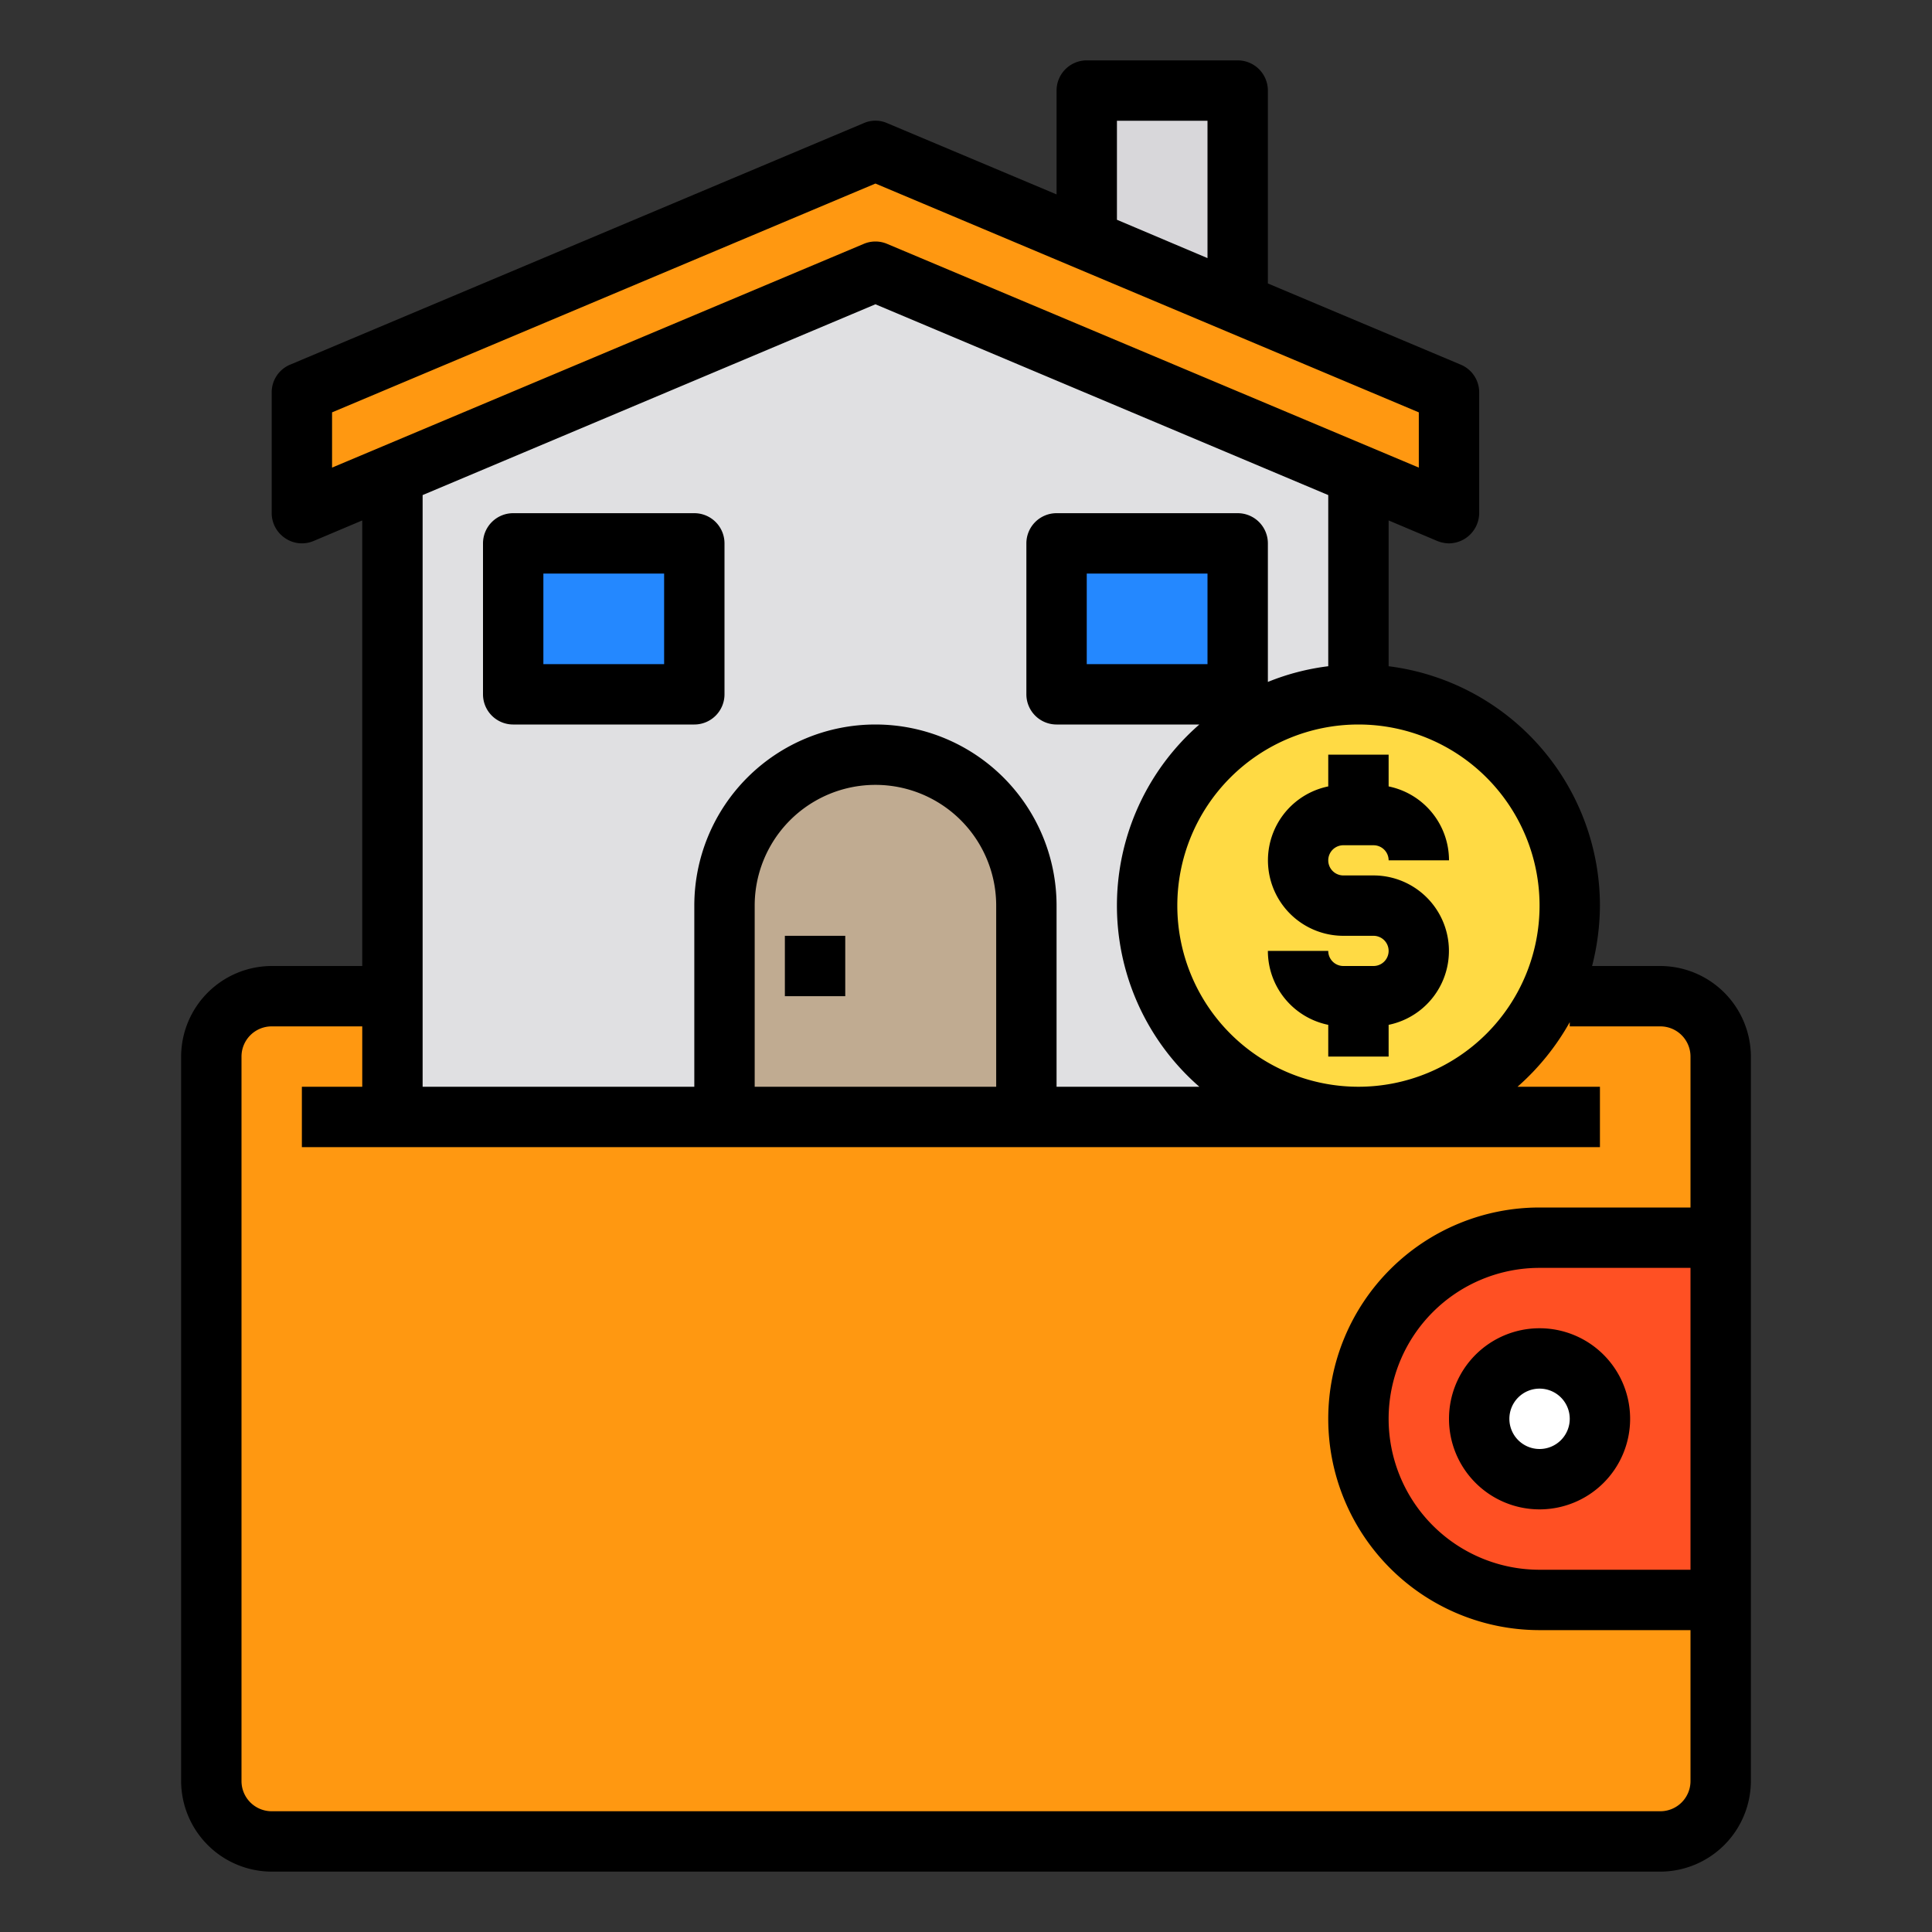 <svg height="512" viewBox="0 0 64 64" width="512" xmlns="http://www.w3.org/2000/svg"><rect x="0" y="0" width="64" height="64" fill="#333333" stroke="none"/><g id="wallet-house-building-coin"><rect fill="#ff9811" height="28" rx="2" width="50" x="7" y="33"/><path d="m57 41v12h-6a6 6 0 0 1 -6-6 6.009 6.009 0 0 1 6-6z" fill="#ff5023"/><circle cx="51" cy="47" fill="#fff" r="2"/><path d="m45 15.74v21.26h-32v-21.26l16-6.74z" fill="#e0e0e2"/><path d="m35 18h6v5h-6z" fill="#2488ff"/><path d="m17 18h6v5h-6z" fill="#2488ff"/><path d="m36 7.95 4.98 2.09 4.96 2.09 2.06.87v4l-3-1.26-16-6.74-16 6.74-3 1.26v-4l2.06-.87 16.94-7.13z" fill="#ff9811"/><path d="m41 3v7l-.02.04-4.98-2.09v-4.95z" fill="#d8d7da"/><path d="m29 25a5 5 0 0 1 5 5v7a0 0 0 0 1 0 0h-10a0 0 0 0 1 0 0v-7a5 5 0 0 1 5-5z" fill="#c0ab91"/><path d="m45 23a7 7 0 0 1 7 7 7.128 7.128 0 0 1 -.55 2.74 7 7 0 1 1 -6.45-9.74z" fill="#ffda44"/><path d="m55 32h-2.26a8.242 8.242 0 0 0 .26-2 8 8 0 0 0 -7-7.93v-4.83l1.61.68a1.087 1.087 0 0 0 .39.08 1.011 1.011 0 0 0 1-1v-4a.993.993 0 0 0 -.61-.92l-6.39-2.69v-6.39a1 1 0 0 0 -1-1h-5a1 1 0 0 0 -1 1v3.44l-5.61-2.36a.963.963 0 0 0 -.78 0l-19 8a.993.993 0 0 0 -.61.92v4a1 1 0 0 0 .45.83.985.985 0 0 0 .94.09l1.61-.68v14.76h-3a3.009 3.009 0 0 0 -3 3v24a3.009 3.009 0 0 0 3 3h46a3.009 3.009 0 0 0 3-3v-24a3.009 3.009 0 0 0 -3-3zm-4-2a6 6 0 1 1 -6-6 6 6 0 0 1 6 6zm-22-6a6 6 0 0 0 -6 6v6h-9v-19.6l15-6.32 15 6.32v5.67a7.849 7.849 0 0 0 -2 .52v-4.59a1 1 0 0 0 -1-1h-6a1 1 0 0 0 -1 1v5a1 1 0 0 0 1 1h4.73a7.958 7.958 0 0 0 0 12h-4.73v-6a6 6 0 0 0 -6-6zm4 6v6h-8v-6a4 4 0 0 1 8 0zm7-11v3h-4v-3zm-3-15h3v4.55l-3-1.27zm-26 11.49v-1.83l18-7.58 18 7.58v1.83l-17.61-7.41a.991.991 0 0 0 -.78 0zm45 36.51h-5a5 5 0 0 1 0-10h5zm0-12h-5a7 7 0 0 0 0 14h5v5a1 1 0 0 1 -1 1h-46a1 1 0 0 1 -1-1v-24a1 1 0 0 1 1-1h3v2h-2v2h43v-2h-2.73a8.139 8.139 0 0 0 1.73-2.14v.14h3a1 1 0 0 1 1 1z"/><path d="m48 47a3 3 0 1 0 3-3 3 3 0 0 0 -3 3zm4 0a1 1 0 1 1 -1-1 1 1 0 0 1 1 1z"/><path d="m17 24h6a1 1 0 0 0 1-1v-5a1 1 0 0 0 -1-1h-6a1 1 0 0 0 -1 1v5a1 1 0 0 0 1 1zm1-5h4v3h-4z"/><path d="m26 31h2v2h-2z"/><path d="m44 25v1.051a2.5 2.5 0 0 0 .5 4.949h1a.5.5 0 0 1 0 1h-1a.5.5 0 0 1 -.5-.5h-2a2.5 2.5 0 0 0 2 2.449v1.051h2v-1.051a2.5 2.5 0 0 0 -.5-4.949h-1a.5.5 0 0 1 0-1h1a.5.5 0 0 1 .5.5h2a2.5 2.5 0 0 0 -2-2.449v-1.051z"/></g></svg>